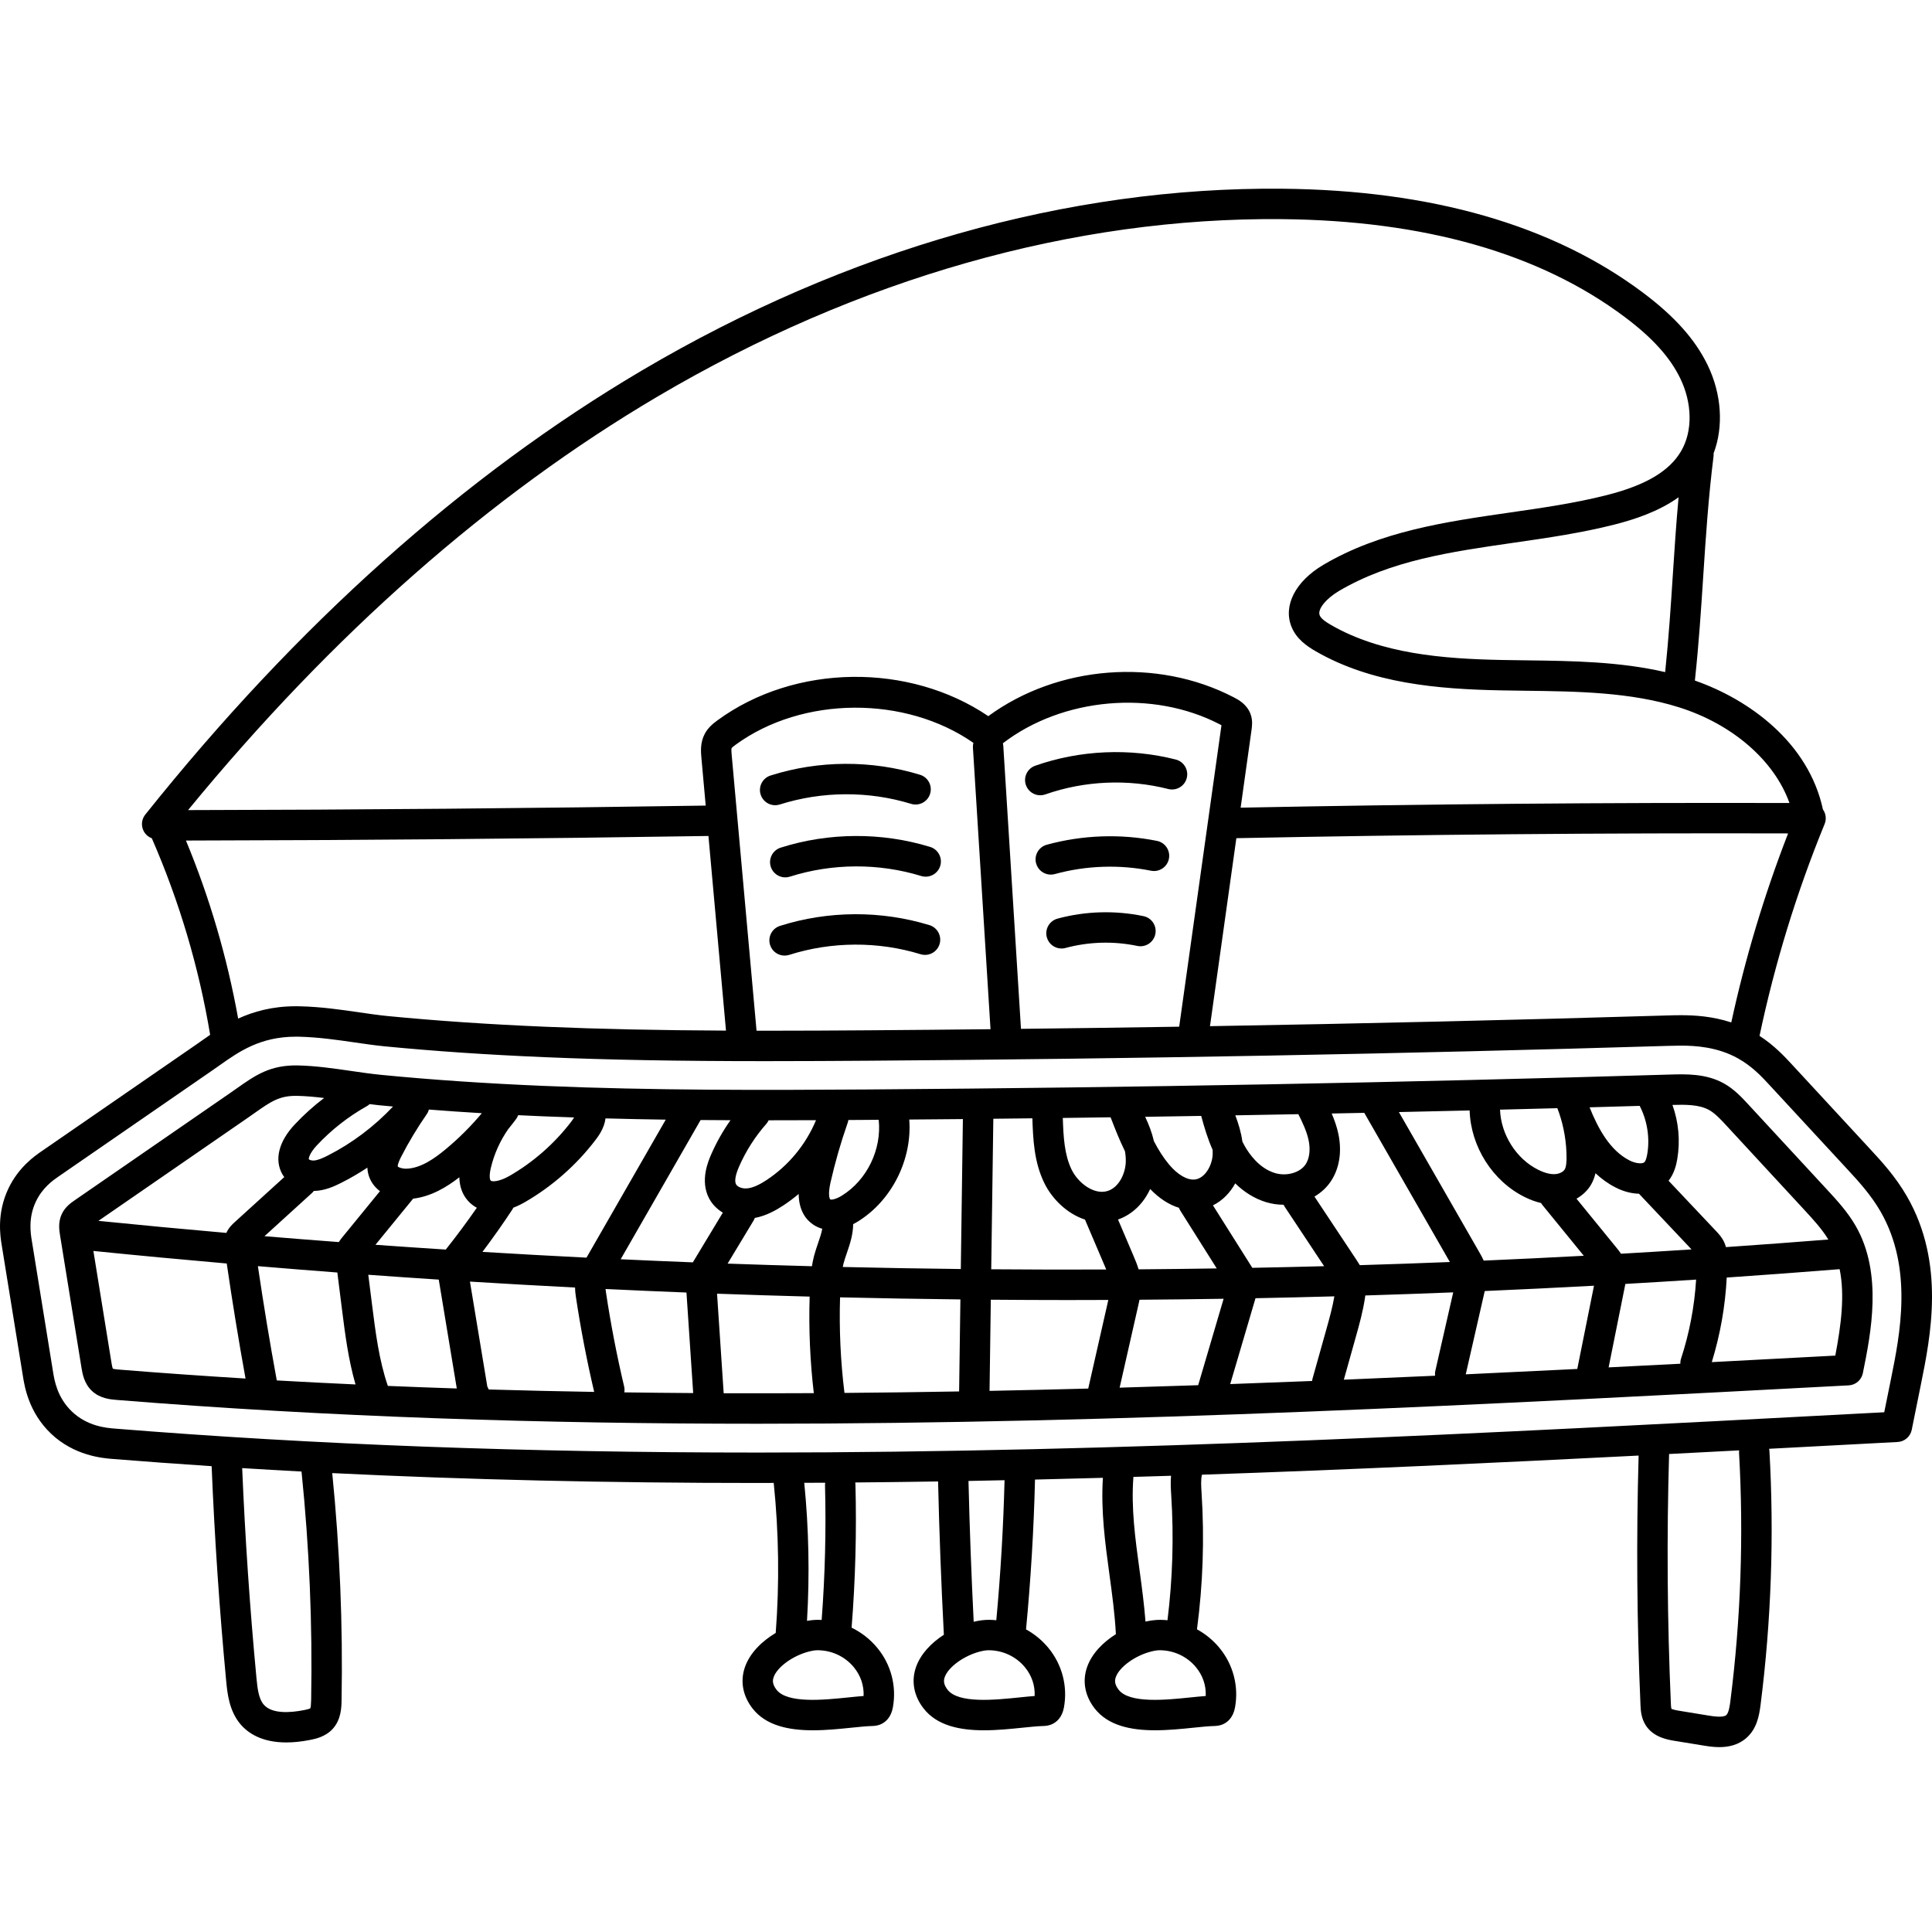 <svg height="512pt" viewBox="0 -50 512.001 512" width="512pt" xmlns="http://www.w3.org/2000/svg"><path d="m484.098 265.164-20.734-22.43c-1.777-1.922-3.789-4.098-6.52-5.621-4.727-2.633-10.062-2.473-14.348-2.344-70.441 2.125-141.895 3.453-212.379 3.949-27.68.191-57.133.277-86.121-.949-15.363-.648-29.359-1.598-42.789-2.902-2.68-.258-5.371-.648-8.223-1.062-4.543-.66-9.242-1.34-13.906-1.453-7.469-.18-11.391 2.594-16.363 6.098-.605.43-1.238.875-1.91 1.336l-41.012 28.297v.004c-.945.648-2.523 1.742-3.414 3.629-1.027 2.176-.676 4.359-.465 5.66l5.668 35.016c.254 1.578.684 4.215 2.734 6.172 2.168 2.074 4.973 2.301 6.648 2.434 56.414 4.555 113.164 6.309 169.895 6.309 97.102 0 194.117-5.141 289.078-10.172 1.836-.098 3.371-1.422 3.738-3.227 2.129-10.523 5.352-26.43-1.902-39.031-2.148-3.73-4.957-6.77-7.676-9.711zm-31.176-21.008c1.605.898 3.09 2.5 4.523 4.051l20.73 22.434c2.301 2.488 4.668 5.059 6.355 7.844-9.039.719-18.086 1.391-27.137 2.012-.113-.422-.262-.855-.457-1.285-.605-1.32-1.492-2.258-2.137-2.945l-12.613-13.359c1.508-1.91 2.043-4.168 2.312-5.777.812-4.809.352-9.754-1.281-14.312 3.348-.098 7.043-.141 9.703 1.34zm-7.617 67.246c-6.328.328-12.664.652-19.004.969l4.441-22.117c6.254-.363 12.504-.738 18.75-1.148-.445 7.129-1.773 14.164-4.004 20.977-.145.438-.191.883-.184 1.32zm-56.863 2.809 5.031-22.074c9.656-.418 19.309-.887 28.953-1.41l-4.43 22.062c-9.836.488-19.688.965-29.555 1.422zm-91.727 3.535 4.945-21.809c.109-.48.219-.977.324-1.492 7.43-.055 14.859-.141 22.289-.258l-6.742 22.906c-6.938.234-13.875.449-20.816.652zm-34.473.852.336-24.16c6.762.051 13.52.09 20.285.09 3.617 0 7.238-.012 10.855-.027l-5.324 23.484c-8.715.234-17.434.438-26.152.613zm-38.449.539c-1.035-8.387-1.426-16.883-1.168-25.328 10.629.25 21.258.434 31.891.551l-.34 24.387c-10.125.18-20.254.309-30.383.391zm-121.008-1.855c-2.332-6.781-3.266-14.215-4.172-21.402l-1.012-8.055c6.223.453 12.449.883 18.676 1.285l4.777 28.852c-6.09-.203-12.18-.422-18.27-.68zm-29.434-1.457c-1.844-10.016-3.516-20.176-5.008-30.281 7.016.586 14.031 1.152 21.055 1.684l1.215 9.66c.832 6.59 1.688 13.379 3.602 20.004-6.961-.32-13.914-.668-20.863-1.066zm9.301-49.645c.195-.18.371-.375.523-.582.098 0 .188.012.285.008 2.664-.121 4.992-1.133 7.105-2.211 2.332-1.184 4.602-2.508 6.793-3.957.035.832.191 1.684.516 2.547.555 1.469 1.539 2.723 2.82 3.688l-10.023 12.273c-.242.297-.57.707-.879 1.219-6.57-.496-13.133-1.016-19.699-1.562zm23.715-9.734c1.988-3.855 4.254-7.617 6.734-11.18.266-.379.441-.797.562-1.223 4.582.359 9.246.684 14.031.969-2.918 3.477-6.141 6.699-9.641 9.594-2.844 2.355-6.605 5.066-10.473 5.113-1.238-.012-2.051-.426-2.164-.582-.027-.086-.117-.621.949-2.691zm54.098-10.059c5.328.141 10.652.258 15.965.332l-21 36.57c-9.195-.457-18.387-.969-27.574-1.527 2.77-3.68 5.438-7.445 7.949-11.27.094-.141.156-.289.227-.438.996-.383 2.016-.867 3.047-1.461 7.211-4.152 13.684-9.848 18.723-16.473.723-.945 2.332-3.066 2.664-5.734zm33.125.48c-1.984 2.809-3.688 5.809-5.078 8.973-.762 1.734-3.082 7.004-.598 11.742.828 1.578 2.105 2.852 3.645 3.781l-7.91 13.109c-.012.02-.027.047-.039.066-6.379-.246-12.754-.523-19.125-.82l21.184-36.898c2.648.02 5.285.035 7.922.047zm80-.504c.188 5.684.465 11.539 3.105 17.031 2.074 4.32 6.074 8.242 10.836 9.809l5.43 12.742c.07.16.137.324.203.488-10.156.039-20.316.02-30.477-.062l.555-39.891c3.445-.039 6.898-.078 10.348-.117zm20.73-.27c1.121 2.914 2.324 5.98 3.805 8.992.164.926.238 1.812.223 2.684-.047 3.102-1.758 6.906-4.836 7.855-3.539 1.102-7.797-2.074-9.551-5.723-1.898-3.953-2.141-8.652-2.305-13.633 4.219-.051 8.441-.117 12.664-.176zm24.012-.367c.809 3.008 1.715 6.043 3.031 8.996.023.395.027.793.012 1.184-.121 2.941-2.02 6.32-4.652 6.664-2.023.27-4.617-1.219-6.918-3.973-1.555-1.867-2.855-3.961-4.004-6.18-.535-2.316-1.379-4.48-2.32-6.453 4.949-.074 9.898-.156 14.852-.238zm25.742-.461c1.148 2.27 2.234 4.59 2.719 6.895.531 2.531.234 4.879-.816 6.438-1.488 2.207-5.055 3.203-8.121 2.266-4.184-1.277-6.828-5.082-8.035-7.238-.199-.355-.391-.719-.574-1.086-.332-2.453-1.047-4.785-1.875-6.965 5.566-.098 11.133-.203 16.703-.309zm17.473-.352 22.684 39.535c-7.953.316-15.91.594-23.867.832-.305-.516-.613-1-.902-1.43l-11.113-16.746c1.723-1.016 3.207-2.363 4.312-4 2.297-3.406 3.016-7.883 2.023-12.605-.402-1.902-1.039-3.707-1.773-5.41 2.879-.062 5.758-.113 8.637-.176zm51.168-1.234c.148.402.293.805.445 1.207 1.312 3.824 2 7.918 1.992 11.945-.004 1.043-.059 2.332-.469 3.047-.387.672-1.414 1.195-2.5 1.273-1.277.094-2.793-.289-4.512-1.137-5.859-2.887-9.93-9.406-10.145-15.945 5.062-.125 10.129-.254 15.188-.391zm21.82-.613c1.992 3.859 2.734 8.449 2.016 12.723-.242 1.434-.543 1.984-.758 2.199-.492.488-2.246.414-3.977-.473-5.109-2.625-8.246-8.297-10.562-14.066 4.434-.125 8.855-.254 13.281-.383zm-30.426 24.184c1.457.719 2.887 1.234 4.285 1.562.09.145.172.293.285.43l11.043 13.547c-8.836.477-17.676.902-26.52 1.285-.348-.793-.746-1.488-1.082-2.074l-21.398-37.293c6.25-.137 12.504-.273 18.746-.426.285 9.527 6.051 18.738 14.641 22.969zm-72.234 18.734c-.105-.172-.207-.336-.301-.484l-10.129-16.07c2.555-1.258 4.555-3.363 5.906-5.824 2.41 2.359 5.18 4.062 8.148 4.969 1.539.469 3.117.691 4.68.695.082.172.16.348.27.512l10.461 15.77c-6.344.168-12.691.312-19.035.434zm-30.133.402c-.398-1.324-.91-2.539-1.363-3.605l-4.09-9.598c3.734-1.293 6.777-4.266 8.516-8.09 2.371 2.48 4.965 4.16 7.629 4.984.098.266.219.523.375.77l9.641 15.297c-6.902.109-13.805.191-20.707.242zm-47.117-.082c-10.43-.117-20.855-.301-31.281-.543.062-.305.113-.613.195-.91.23-.883.547-1.801.879-2.773.785-2.289 1.656-4.844 1.68-7.668.414-.215.832-.441 1.246-.699 9.035-5.59 14.426-16.461 13.621-27.023 4.738-.039 9.469-.074 14.211-.121zm-56.781-21.359c-1.191.082-2.422-.41-2.789-1.109-.312-.594-.418-1.898.836-4.75 1.809-4.109 4.234-7.902 7.207-11.266.254-.285.441-.605.598-.934 4.215 0 8.402-.012 12.562-.027-2.703 6.465-7.309 12.07-13.184 15.914-2.129 1.391-3.789 2.082-5.23 2.172zm-88.359 2.711c4.832-.574 8.957-3.113 12.246-5.664.059 2.508.824 4.598 2.293 6.238.688.766 1.473 1.375 2.34 1.84-2.617 3.781-5.375 7.484-8.227 11.078-6.215-.398-12.43-.82-18.637-1.266zm19.664 49.82-4.609-27.84c9.285.57 18.57 1.102 27.863 1.574.004.953.117 1.82.223 2.516 1.262 8.406 2.895 16.859 4.836 25.145-9.32-.156-18.641-.371-27.957-.645-.094-.258-.207-.516-.355-.75zm36.25-.07c-1.938-8.191-3.551-16.562-4.801-24.879-.043-.285-.094-.625-.121-.93 7.148.34 14.297.656 21.445.938l1.781 26.641c-6.086-.039-12.172-.102-18.254-.184.086-.512.074-1.051-.051-1.586zm34.293-43.918c.141-.234.25-.473.34-.719 3.066-.578 5.672-2.082 7.457-3.25 1.453-.953 2.848-1.992 4.172-3.109.043 4.496 2.004 6.891 3.902 8.156.727.484 1.516.836 2.344 1.066-.211 1.195-.652 2.484-1.113 3.828-.363 1.066-.742 2.164-1.051 3.328-.242.926-.426 1.855-.574 2.773-7.449-.199-14.895-.43-22.344-.691zm133.031 20.551c6.969-.137 13.934-.305 20.898-.496-.484 2.852-1.262 5.676-2.094 8.648l-3.699 13.188c-.055.195-.078.395-.102.594-7.23.289-14.465.559-21.703.82zm26.566 10.328c.953-3.391 1.934-6.902 2.469-10.578.023-.156.043-.32.066-.48 7.766-.238 15.535-.512 23.297-.82l-4.746 20.824c-.098.426-.102.852-.066 1.266-8.051.363-16.109.715-24.176 1.051zm70.297-22.117c-.398-.602-.816-1.125-1.18-1.566l-10.613-13.02c1.621-.922 2.98-2.207 3.875-3.762.562-.977.922-1.984 1.152-2.988 1.559 1.465 3.316 2.746 5.312 3.77 2.082 1.07 4.211 1.617 6.215 1.664l13.93 14.754c-6.23.402-12.457.789-18.691 1.148zm-199.41-35.473c.895-.004 1.797-.016 2.691-.023.836 7.809-3.074 15.961-9.766 20.102-1.688 1.047-2.863 1.137-3.07.996-.164-.109-.668-1.246.062-4.477 1.195-5.266 2.703-10.512 4.48-15.609.039-.109.074-.215.113-.32.07-.211.109-.422.148-.633 1.777-.012 3.57-.023 5.34-.035zm-78.039-.641c-.156.277-.395.633-.75 1.105-4.395 5.773-10.043 10.742-16.332 14.363-2.695 1.555-4.676 1.637-5.027 1.246-.215-.242-.449-1.23.062-3.383.871-3.656 2.438-7.141 4.586-10.223.723-.887 1.43-1.793 2.117-2.711.234-.312.398-.652.527-1 2.09.102 4.199.199 6.336.289 2.824.121 5.652.219 8.48.312zm-47.98-2.898c-4.941 5.258-10.836 9.711-17.242 12.969-1.516.773-2.742 1.293-3.812 1.344-.68.023-1.172-.234-1.25-.336-.105-.188.156-1.59 2.121-3.688 3.859-4.125 8.316-7.617 13.246-10.387.273-.152.516-.336.734-.539.828.102 1.656.211 2.477.293 1.234.117 2.48.23 3.727.344zm-38.77 3.184c.691-.477 1.348-.941 1.977-1.383 4.477-3.156 6.719-4.746 11.523-4.625 2.277.055 4.637.273 7.004.562-2.785 2.125-5.398 4.473-7.805 7.043-4.227 4.512-5.418 9.301-3.27 13.137.152.273.336.527.523.777l-13.195 12c-.594.539-1.551 1.441-2.156 2.797-11.312-.988-22.613-2.051-33.906-3.191zm-35.488 66.289c-.156-.367-.301-1.254-.359-1.609l-4.789-29.59c11.77 1.191 23.547 2.297 35.34 3.324 1.48 10.164 3.148 20.387 4.98 30.488-11.164-.688-22.32-1.465-33.457-2.367-.375-.027-1.32-.105-1.715-.246zm161.887 6.508-1.758-26.379c8.176.297 16.355.555 24.539.77-.262 8.531.105 17.113 1.105 25.586-7.961.043-15.926.047-23.887.023zm294.59-9.973c-10.883.578-21.797 1.156-32.73 1.727 2.242-7.297 3.57-14.809 3.957-22.414 9.98-.684 19.957-1.418 29.926-2.219 1.406 6.914.402 14.758-1.152 22.906zm0 0"/><path d="m505.359 267.051c-3.027-5.258-6.754-9.289-9.75-12.527l-20.73-22.426c-1.902-2.062-4.656-5.039-8.586-7.582 4.043-19.156 9.828-38.031 17.246-56.137.512-1.242.367-2.652-.375-3.77-.02-.027-.043-.051-.062-.078-3.844-17.84-19.652-29.191-33.941-34.176 1.051-9.777 1.641-18.844 2.211-27.613.691-10.582 1.34-20.574 2.734-31.84.031-.258.031-.512.016-.762 2.676-7.059 2.152-15.695-1.59-23.41-3.301-6.793-8.738-12.883-17.109-19.164-23.891-17.918-56.082-27.191-95.676-27.555-56.621-.516-115.262 16.109-169.52 48.098-47.23 27.848-91.551 67.465-131.723 117.758-1.391 1.742-1.105 4.277.633 5.668.336.27.711.469 1.094.613 7.27 16.656 12.477 34.16 15.461 52.09-.699.48-1.367.949-2.004 1.398l-.234.164c-.496.348-1.008.711-1.551 1.086l-41.012 28.293c-1.641 1.133-5.992 4.137-8.691 9.844-3.102 6.57-2.129 12.59-1.762 14.855l5.668 35.02c.418 2.574 1.523 9.406 7.383 15.004 6.188 5.91 13.734 6.52 16.215 6.723 8.711.703 17.504 1.34 26.379 1.926.777 18.91 2.074 38.055 3.855 56.902.297 3.145.746 7.895 3.781 11.477 2.012 2.371 5.664 4.836 12.152 4.836 1.832 0 3.895-.195 6.207-.648 1.43-.281 4.098-.801 6.051-2.906 2.293-2.473 2.355-5.781 2.387-7.559.367-20.043-.473-40.309-2.473-60.266 35.707 1.75 73.035 2.617 112.848 2.617h.016c1.375 0 2.754-.012 4.133-.016 1.359 13.18 1.543 26.547.531 39.754-3.613 2.164-6.828 5.262-8.156 9.051-1.293 3.707-.594 7.582 1.969 10.914 3.598 4.672 9.793 5.84 16.07 5.84 3.488 0 7.004-.363 10.109-.68 2.094-.215 4.07-.418 5.555-.457.441-.012 1.352-.035 2.352-.484 1.164-.531 2.66-1.734 3.152-4.449 1.02-5.613-.484-11.363-4.133-15.777-1.883-2.281-4.211-4.09-6.809-5.352 1.004-12.602 1.352-25.383 1.016-38.012-.004-.16-.035-.312-.059-.465 7.316-.066 14.637-.156 21.961-.273.312 13.496.832 27.16 1.535 40.625-3.293 2.129-6.148 5.055-7.383 8.57-1.297 3.707-.598 7.582 1.969 10.914 3.598 4.672 9.793 5.84 16.066 5.84 3.492 0 7.008-.363 10.113-.68 2.094-.215 4.07-.418 5.555-.457.441-.012 1.352-.035 2.348-.484 1.168-.531 2.66-1.734 3.156-4.449 1.02-5.613-.488-11.363-4.133-15.777-1.664-2.016-3.676-3.664-5.918-4.895 1.258-13.16 2.059-26.492 2.379-39.703 6-.141 11.996-.297 17.996-.465-.57 8.695.59 17.293 1.727 25.609.711 5.207 1.441 10.586 1.711 15.82-3.398 2.145-6.371 5.121-7.633 8.727-1.297 3.703-.598 7.582 1.969 10.914 3.598 4.672 9.793 5.836 16.066 5.836 3.492 0 7.008-.359 10.113-.68 2.094-.215 4.07-.418 5.555-.453.441-.012 1.352-.035 2.348-.484 1.168-.531 2.66-1.734 3.156-4.449 1.02-5.613-.488-11.363-4.133-15.781-1.672-2.023-3.699-3.68-5.953-4.91 1.582-11.926 2-24.043 1.219-36.133-.117-1.805-.223-3.523.105-4.844 38.773-1.324 77.434-3.121 115.719-5.07-.625 21.934-.465 44.156.492 66.074.062 1.398.156 3.512 1.426 5.465 2.062 3.156 5.824 3.77 7.633 4.066l7.648 1.246c1.094.18 2.57.418 4.188.418 2.316 0 4.926-.492 7.102-2.371 2.805-2.414 3.445-5.828 3.828-8.836 2.832-22.262 3.621-44.906 2.348-67.309-.008-.188-.051-.367-.086-.547 7.328-.387 14.645-.773 21.934-1.16l12.129-.641c1.836-.098 3.371-1.426 3.738-3.227l2.406-11.902c2.602-12.832 6.531-32.23-3.676-49.965zm-46.551-46.098c-5.074-1.668-9.852-1.914-13.352-1.914-1.152 0-2.301.027-3.43.062-40.25 1.215-80.832 2.156-121.367 2.844l6.988-49.82c48.504-.973 97.652-1.398 146.219-1.262-6.316 16.25-11.359 33.055-15.059 50.09zm-258.316 2.199-6.582-73.027c-.039-.469-.141-1.566-.031-1.848.098-.16.461-.465 1.074-.914 17.734-12.957 45-13.059 63.008-.496-.098.391-.156.801-.129 1.227l4.664 74.652c-10.844.117-21.68.219-32.488.293-8.078.059-17.629.113-27.23.113-.77 0-1.523 0-2.285 0zm70.078-.496-4.691-75.066c-.016-.211-.059-.414-.102-.617 15.785-12.117 39.684-14.277 57.484-5.016.184.098.328.176.441.242-.004.039-.012.078-.016.109l-11.188 79.777c-13.996.223-27.973.41-41.93.57zm170.715-94.543c-12.109-2.797-24.621-2.965-36.781-3.117-2.203-.027-4.398-.059-6.59-.098-15.641-.309-31.938-1.648-45.18-9.273-1.191-.688-2.609-1.598-2.992-2.531-.715-1.75 2.008-4.656 5.051-6.453 13.73-8.109 29.586-10.395 46.379-12.816 8.82-1.27 17.941-2.586 26.723-4.824 5.082-1.297 11.512-3.344 16.945-7.215-.641 7.059-1.086 13.82-1.516 20.434-.535 8.27-1.094 16.809-2.039 25.895zm-266.965-73.059c52.996-31.242 110.152-47.496 165.352-46.98 37.836.348 68.426 9.074 90.91 25.941 7.309 5.48 11.977 10.641 14.695 16.238 3.219 6.633 3.316 14.02.25 19.273-3.113 5.336-9.352 9.039-19.625 11.66-8.363 2.133-17.27 3.418-25.883 4.656-16.828 2.426-34.227 4.934-49.328 13.852-7.402 4.375-10.707 10.828-8.414 16.441 1.301 3.188 3.98 5.062 6.434 6.477 14.82 8.535 32.328 10.016 49.043 10.344 2.211.043 4.426.074 6.648.102 13.598.172 27.66.348 40.473 4.363 14.316 4.484 25.383 14.203 29.352 25.387-48.309-.137-97.188.277-145.445 1.234l2.891-20.617c.129-.945.352-2.527-.273-4.211-.969-2.613-3.297-3.824-4.418-4.406-20.406-10.617-46.699-8.488-65.074 4.98-20.957-14.199-51.211-13.91-71.711 1.066-1.191.867-2.535 1.938-3.434 3.629-1.242 2.344-1.027 4.766-.883 6.367l1.141 12.641c-45.516.711-91.617 1.113-137.184 1.195 38.215-46.578 80.062-83.441 124.484-109.633zm-125.043 117.699c45.984-.082 92.531-.488 138.469-1.211l4.648 51.582c-18.141-.086-33.52-.418-47.734-1.02-15.078-.637-28.793-1.566-41.941-2.84-2.301-.227-4.809-.59-7.488-.977-5.004-.727-10.176-1.477-15.789-1.609-.348-.008-.688-.012-1.027-.012-6.23 0-11.203 1.398-15.301 3.27-2.91-16.172-7.539-32.008-13.836-47.184zm33.18 227.75c-.023 1.25-.113 2.012-.211 2.199-.129.102-.531.27-1.715.5-3.676.719-8.516 1.043-10.66-1.488-1.293-1.523-1.629-4.082-1.906-7.023-1.742-18.426-3.012-37.133-3.785-55.625 5.211.32 10.445.625 15.727.906 2.059 20.035 2.918 40.398 2.551 60.531zm146.406-1.047c-1.289.098-2.68.238-4.121.387-6.418.66-16.113 1.652-18.965-2.055-1.16-1.508-1.031-2.527-.75-3.332.945-2.703 5.195-5.762 9.477-6.812.848-.211 1.617-.328 2.27-.312 3.711.039 7.172 1.68 9.5 4.5 1.809 2.191 2.707 4.836 2.59 7.625zm-11.113-20.152c-.297-.016-.594-.031-.895-.031-.938-.004-1.941.086-2.992.273.727-12.176.48-24.453-.727-36.586 1.852-.008 3.695-.008 5.547-.02-.023.199-.051.398-.047.605.316 11.879.012 23.895-.887 35.758zm52.328 20.539c-6.418.66-16.113 1.656-18.969-2.055-1.156-1.504-1.027-2.527-.746-3.332.949-2.707 5.199-5.762 9.473-6.812.852-.211 1.621-.324 2.273-.312 3.707.039 7.172 1.68 9.5 4.5 1.809 2.188 2.707 4.836 2.586 7.625-1.285.098-2.676.238-4.117.387zm-6.047-20.465c-.609-.059-1.223-.102-1.84-.105-1.281-.016-2.68.16-4.152.512-.621-12.391-1.086-24.922-1.379-37.316 3.184-.059 6.371-.133 9.555-.199-.305 12.352-1.043 24.797-2.184 37.109zm51.379 20.465c-6.414.66-16.109 1.656-18.965-2.055-1.16-1.504-1.027-2.527-.746-3.332.945-2.707 5.195-5.762 9.473-6.812.848-.211 1.621-.328 2.27-.312 3.711.039 7.176 1.68 9.504 4.5 1.809 2.188 2.707 4.836 2.586 7.625-1.285.098-2.676.238-4.121.387zm-5.023-53.57c.715 11.02.371 22.141-.992 33.109-.617-.062-1.242-.105-1.871-.109-1.219-.004-2.555.152-3.953.469-.359-4.59-.965-9.152-1.574-13.59-1.16-8.492-2.254-16.512-1.641-24.586.004-.059-.008-.113-.004-.172 3.328-.102 6.66-.195 9.988-.301-.164 1.805-.055 3.578.047 5.18zm148.184 54.512c-.129 1.023-.402 3.148-1.098 3.746-.848.738-3.664.277-4.727.105l-7.648-1.25c-1.367-.223-1.941-.414-2.172-.551-.082-.32-.113-1.02-.129-1.375-.957-21.938-1.113-44.184-.469-66.133 6.199-.32 12.387-.641 18.562-.965-.016.195-.035.387-.027.59 1.246 21.91.473 44.059-2.293 65.832zm42.566-85.367-1.793 8.844-9.043.477c-94.684 5.016-192.594 10.203-289.395 10.203h-.012c-61.789 0-117.574-2.082-170.543-6.355-2.145-.176-7.172-.582-11.297-4.516-3.898-3.727-4.637-8.277-4.988-10.461l-5.668-35.02c-.281-1.738-.941-5.816 1.094-10.129 1.766-3.742 4.609-5.703 5.977-6.645l41.012-28.297c.562-.391 1.098-.766 1.613-1.129l.238-.168c4.984-3.512 10.629-7.492 20.082-7.492.281 0 .566.004.844.008 5.121.125 10.047.836 14.84 1.531 2.754.398 5.352.777 7.844 1.02 13.293 1.289 27.152 2.23 42.375 2.871 16.973.719 35.547 1.055 58.461 1.055 9.625 0 19.195-.055 27.285-.113 70.418-.492 141.812-1.816 212.207-3.941 1.051-.031 2.117-.059 3.184-.059 3.891 0 9.684.348 15.098 3.359 3.793 2.113 6.352 4.883 8.406 7.109l20.734 22.426c2.719 2.941 6.102 6.605 8.68 11.078 8.688 15.094 5.125 32.695 2.766 44.344zm0 0"/><path d="m206.645 163.203c11.207-3.562 23.566-3.625 34.809-.172 2.125.652 4.383-.543 5.035-2.668.656-2.129-.539-4.387-2.668-5.039-12.797-3.93-26.867-3.863-39.617.195-2.125.676-3.297 2.941-2.621 5.066.547 1.715 2.133 2.809 3.84 2.809.406 0 .816-.062 1.223-.191zm0 0"/><path d="m206.879 174.641c-2.121.676-3.293 2.941-2.617 5.062.547 1.715 2.133 2.812 3.84 2.812.406 0 .816-.062 1.223-.191 11.207-3.566 23.566-3.625 34.805-.172 2.125.652 4.383-.543 5.039-2.672.656-2.125-.539-4.383-2.668-5.035-12.793-3.93-26.867-3.863-39.621.195zm0 0"/><path d="m246.32 195.172c-12.793-3.93-26.863-3.859-39.617.199-2.121.672-3.293 2.941-2.621 5.062.547 1.715 2.133 2.809 3.84 2.809.406 0 .82-.059 1.227-.188 11.203-3.566 23.566-3.629 34.805-.176 2.125.656 4.383-.539 5.039-2.668.652-2.129-.543-4.383-2.672-5.039zm0 0"/><path d="m277.023 160.527c10.363-3.641 21.934-4.148 32.578-1.43 2.152.547 4.352-.75 4.902-2.906.551-2.16-.75-4.355-2.906-4.906-12.168-3.109-25.398-2.527-37.246 1.637-2.102.738-3.207 3.039-2.469 5.141.582 1.656 2.141 2.695 3.805 2.695.441 0 .895-.074 1.336-.23zm0 0"/><path d="m306.613 172.844c-9.633-1.934-19.734-1.578-29.207 1.02-2.148.586-3.414 2.805-2.824 4.953.492 1.789 2.117 2.965 3.887 2.965.352 0 .711-.047 1.066-.145 8.27-2.27 17.086-2.574 25.492-.887 2.184.438 4.309-.977 4.746-3.16s-.977-4.309-3.16-4.746zm0 0"/><path d="m303.051 192.789c-7.508-1.57-15.387-1.348-22.793.656-2.148.578-3.422 2.793-2.84 4.941.484 1.797 2.113 2.98 3.891 2.98.348 0 .699-.043 1.055-.141 6.184-1.672 12.766-1.859 19.035-.543 2.176.457 4.316-.941 4.773-3.117.457-2.18-.938-4.32-3.121-4.777zm0 0"/></svg>